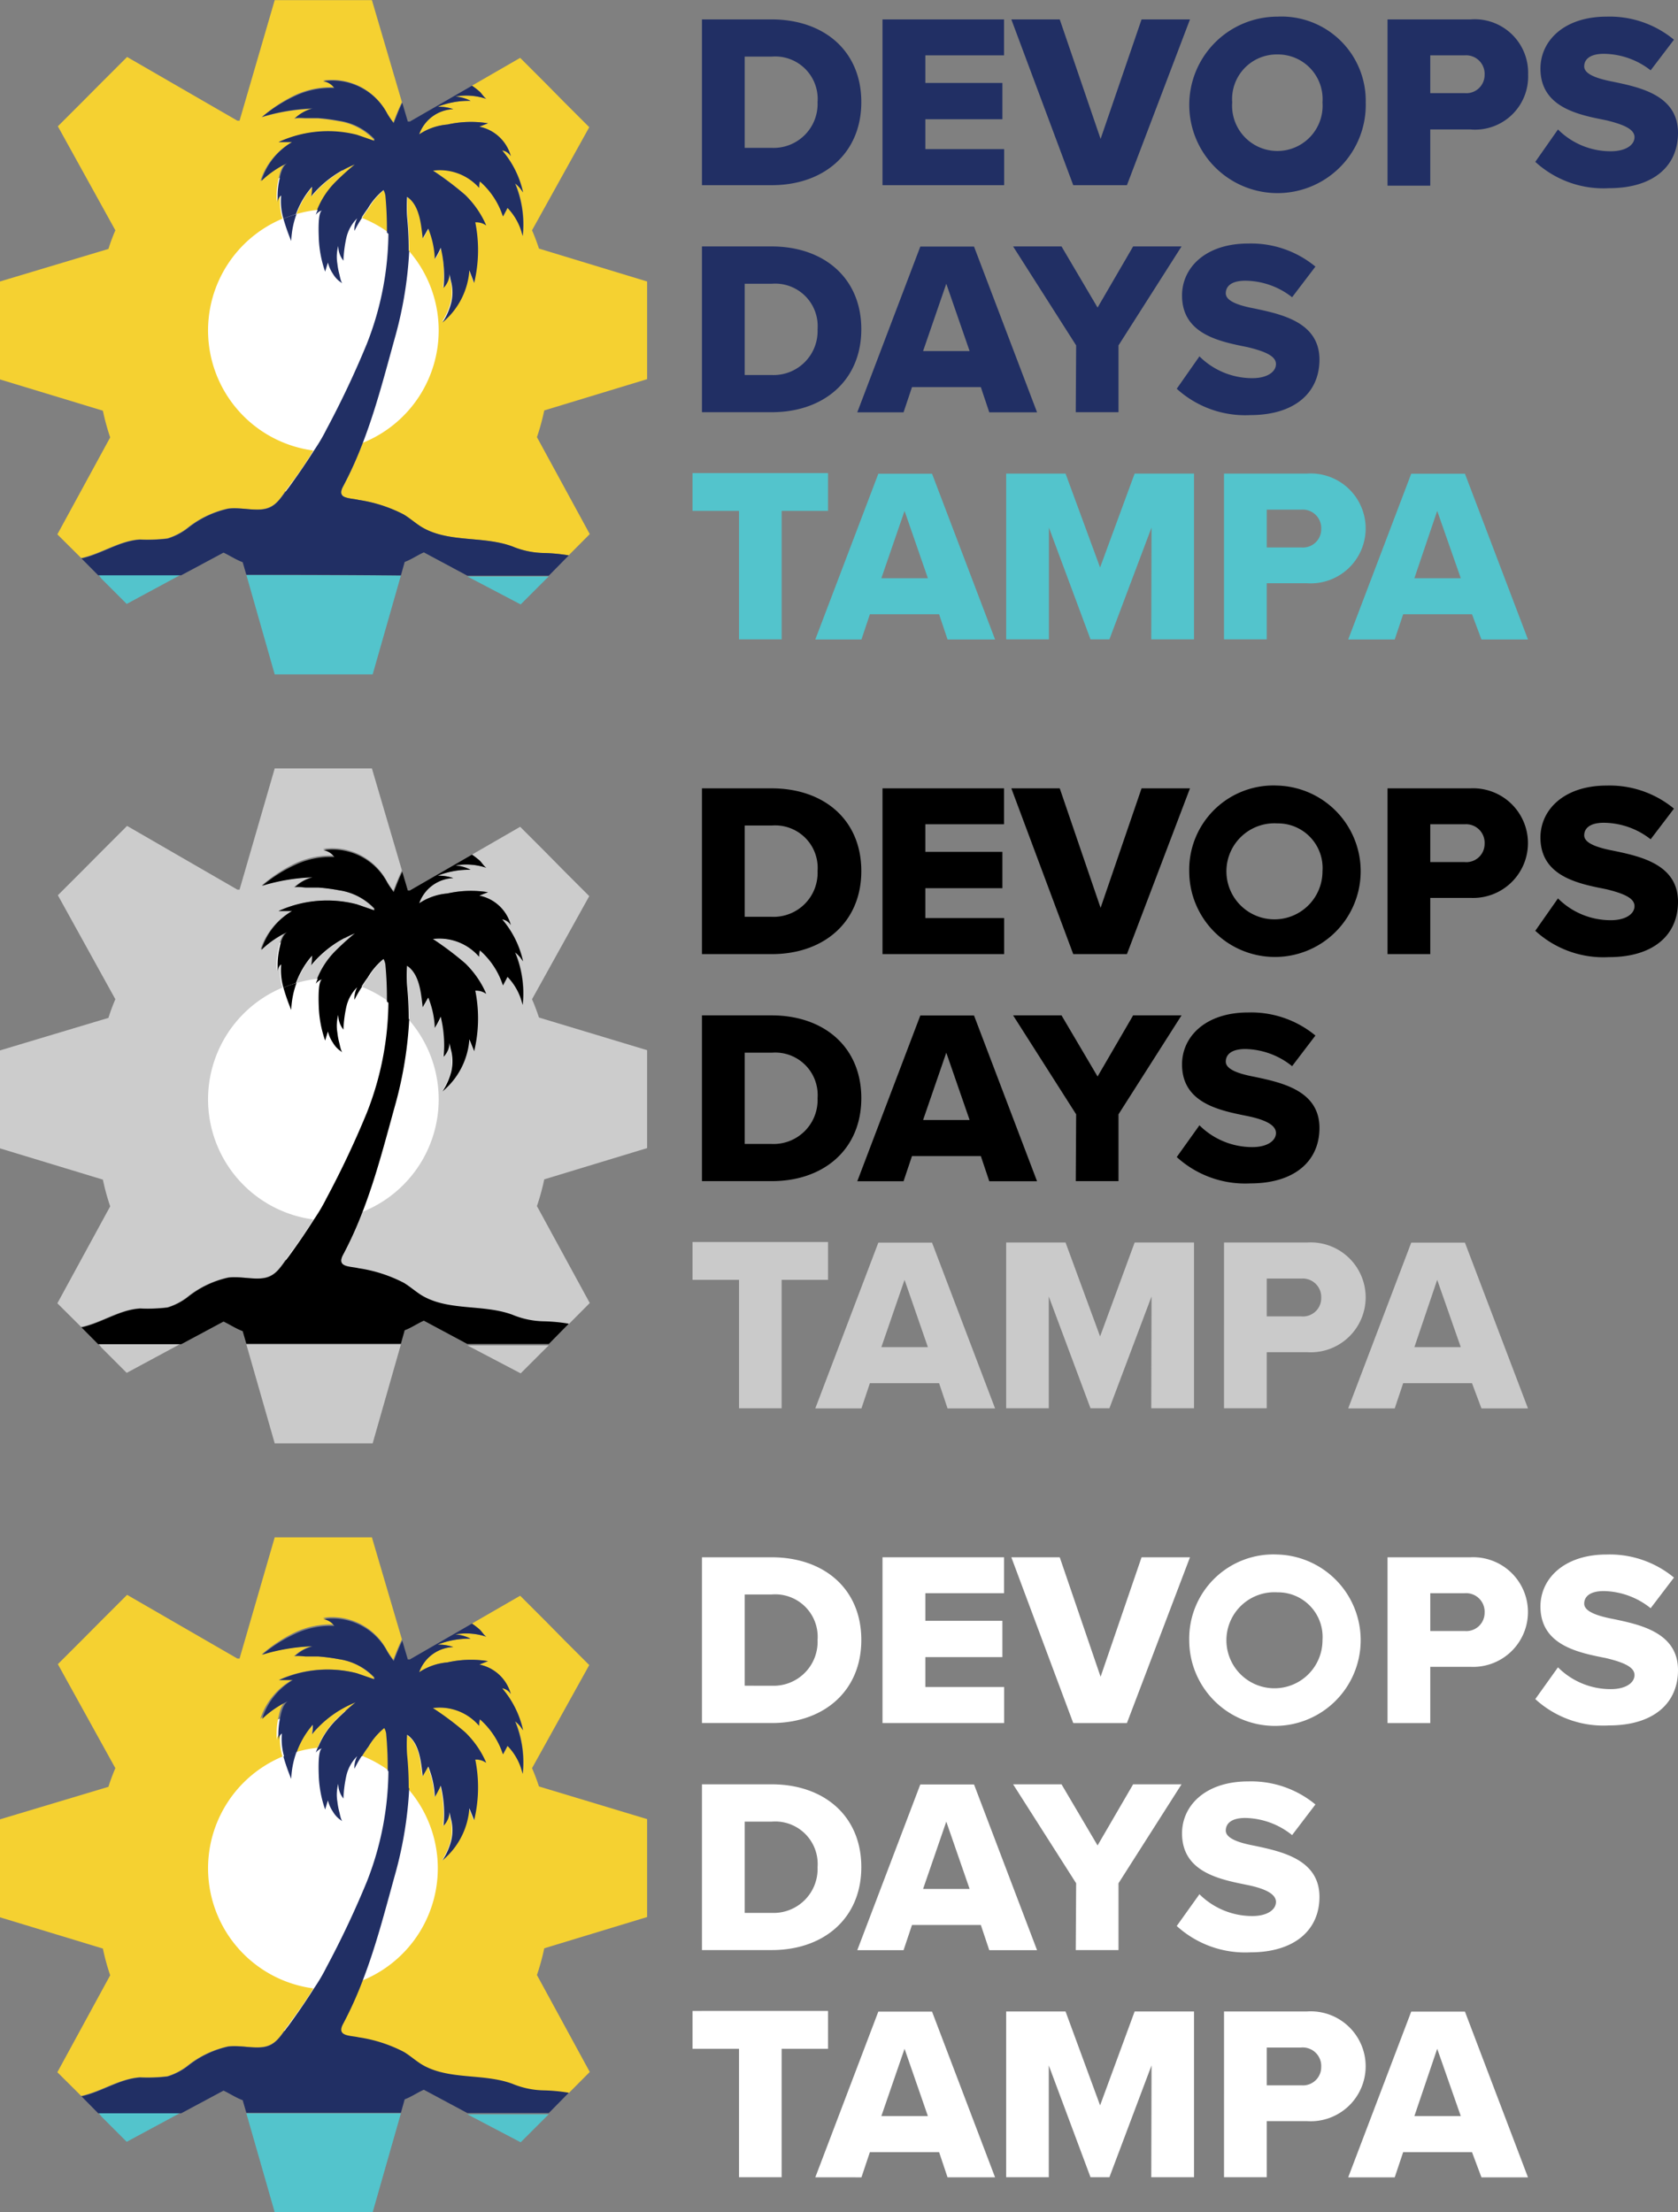 <svg id="Layer_1" data-name="Layer 1" xmlns="http://www.w3.org/2000/svg" width="133.1" height="175.49" viewBox="0 0 133.1 175.49">
  <rect x="0" y="0" width="133.1" height="175.49" fill="#808080" stroke="none"/>
  <title>DoDTA-SpriteSheet</title>
  <g>
    <circle cx="26.16" cy="26.48" r="12.99" style="fill: #fff"/>
    <g>
      <path d="M70.68,18.27H76.2c4.14,0,7.12,2.48,7.12,6.56s-3,6.59-7.1,6.59H70.68ZM76.2,28.46a3.49,3.49,0,0,0,3.65-3.63,3.37,3.37,0,0,0-3.63-3.61H74.07v7.24Z" transform="translate(-15 -16.73)" style="fill: #212f64"/>
      <path d="M85,18.27h9.64v2.85H88.4v2.19h6.11v2.88H88.4v2.37h6.25v2.86H85Z" transform="translate(-15 -16.73)" style="fill: #212f64"/>
      <path d="M95.22,18.27h3.84l3.24,9.48,3.25-9.48h3.84l-5,13.15h-4.26Z" transform="translate(-15 -16.73)" style="fill: #212f64"/>
      <path d="M116.33,18.05a6.68,6.68,0,0,1,7,6.8,7,7,0,1,1-7-6.8Zm0,3a3.54,3.54,0,0,0-3.59,3.8,3.59,3.59,0,1,0,7.16,0A3.54,3.54,0,0,0,116.33,21.05Z" transform="translate(-15 -16.73)" style="fill: #212f64"/>
      <path d="M125.06,18.27h6.58a4.24,4.24,0,0,1,4.57,4.37A4.21,4.21,0,0,1,131.64,27h-3.19v4.46h-3.39Zm6.13,2.85h-2.74v3h2.74a1.45,1.45,0,0,0,1.57-1.46A1.47,1.47,0,0,0,131.19,21.12Z" transform="translate(-15 -16.73)" style="fill: #212f64"/>
      <path d="M138.58,27a5.9,5.9,0,0,0,4.19,1.73c1.17,0,1.88-.49,1.88-1.12s-.85-1-2.25-1.34c-2.17-.43-5.21-1-5.21-4.1,0-2.21,1.88-4.12,5.25-4.12a8,8,0,0,1,5.34,1.83l-1.85,2.43A6.1,6.1,0,0,0,142.22,21c-1.12,0-1.56.45-1.56,1s.81.93,2.27,1.21c2.17.45,5.17,1.08,5.17,4.06,0,2.64-1.95,4.39-5.48,4.39a8,8,0,0,1-5.84-2.09Z" transform="translate(-15 -16.73)" style="fill: #212f64"/>
      <path d="M70.68,36.28H76.2c4.14,0,7.12,2.49,7.12,6.57s-3,6.58-7.1,6.58H70.68Zm5.52,10.2a3.49,3.49,0,0,0,3.65-3.63,3.37,3.37,0,0,0-3.63-3.61H74.07v7.24Z" transform="translate(-15 -16.73)" style="fill: #212f64"/>
      <path d="M92.8,47.44H87.34l-.67,2H83l5-13.15h4.26l5,13.15H93.47Zm-4.58-2.86h3.69l-1.85-5.34Z" transform="translate(-15 -16.73)" style="fill: #212f64"/>
      <path d="M100.36,44.13l-5-7.85H99.2l2.86,4.85,2.82-4.85h3.84l-5,7.85v5.3h-3.39Z" transform="translate(-15 -16.73)" style="fill: #212f64"/>
      <path d="M110.14,45a5.94,5.94,0,0,0,4.2,1.73c1.16,0,1.87-.49,1.87-1.12s-.85-1-2.25-1.34c-2.17-.44-5.2-1-5.2-4.1,0-2.21,1.87-4.12,5.24-4.12a8,8,0,0,1,5.34,1.83l-1.85,2.43A6.08,6.08,0,0,0,113.78,39c-1.12,0-1.55.45-1.55,1s.81.93,2.26,1.2c2.17.46,5.17,1.09,5.17,4.06,0,2.65-2,4.4-5.48,4.4a8.06,8.06,0,0,1-5.84-2.09Z" transform="translate(-15 -16.73)" style="fill: #212f64"/>
      <path d="M73.62,57.26H69.93v-3H80.68v3H77V67.45H73.62Z" transform="translate(-15 -16.73)" style="fill: #53c4cc"/>
      <path d="M89.49,65.46H84l-.67,2H79.67l5-13.15h4.26l5,13.15H90.16ZM84.91,62.6H88.6l-1.85-5.34Z" transform="translate(-15 -16.73)" style="fill: #53c4cc"/>
      <path d="M106.34,58.58,103,67.45h-1.5L98.2,58.58v8.87H94.81V54.3h4.71l2.74,7.45L105,54.3h4.71V67.45h-3.39Z" transform="translate(-15 -16.73)" style="fill: #53c4cc"/>
      <path d="M112.09,54.3h6.58a4.36,4.36,0,1,1,0,8.7h-3.19v4.45h-3.39Zm6.13,2.86h-2.74v3h2.74a1.45,1.45,0,0,0,1.58-1.46A1.47,1.47,0,0,0,118.22,57.16Z" transform="translate(-15 -16.73)" style="fill: #53c4cc"/>
      <path d="M131.76,65.46H126.3l-.67,2h-3.69l5-13.15h4.26l5,13.15h-3.69Zm-4.57-2.86h3.68L129,57.26Z" transform="translate(-15 -16.73)" style="fill: #53c4cc"/>
    </g>
    <g>
      <path d="M41.63,31.18a20.68,20.68,0,0,1,1.56-1.41,8.64,8.64,0,0,0-3.47,2.54,3.21,3.21,0,0,0,.07-.76,6.76,6.76,0,0,0-1.27,2.16,9.87,9.87,0,0,1,1.67-.33A6.56,6.56,0,0,1,41.63,31.18Z" transform="translate(-15 -16.73)" style="fill: #f5d131"/>
      <path d="M45.65,32.22a1.2,1.2,0,0,0-.15-.45,5.44,5.44,0,0,0-1.25,1.47c-.19.25-.36.51-.53.78a9.69,9.69,0,0,1,2.05,1.12A28.63,28.63,0,0,0,45.65,32.22Z" transform="translate(-15 -16.73)" style="fill: #f5d131"/>
      <path d="M56.3,64.68l2-2,.23-.22-6.46,0Z" transform="translate(-15 -16.73)" style="fill: #53c4cc"/>
      <path d="M23.05,62.64l2,2,4.32-2.33q-3.28,0-6.58,0Z" transform="translate(-15 -16.73)" style="fill: #53c4cc"/>
      <path d="M40.05,33.77a.93.93,0,0,1,.51-.35c-.38.1-.28,1.95-.27,2.28a9.08,9.08,0,0,0,.5,2.58l.22-.72a2.79,2.79,0,0,0,.39.88,2.11,2.11,0,0,0,.77.77c-.13-.07-.22-.62-.26-.76a5.5,5.5,0,0,1-.15-.81,3.31,3.31,0,0,1,.07-1.4,1.89,1.89,0,0,0,.41,1.17,10,10,0,0,1,.23-1.8,3.21,3.21,0,0,1,.86-1.56,2,2,0,0,0-.22,1A11.18,11.18,0,0,1,43.72,34a9.62,9.62,0,0,0-3-.68l-.49,0C40.14,33.51,40.09,33.64,40.05,33.77Z" transform="translate(-15 -16.73)" style="fill: #212f64"/>
      <path d="M37.48,34.08a16.15,16.15,0,0,0,.62,1.77,7,7,0,0,1,.42-2.14C38.16,33.82,37.82,33.94,37.48,34.08Z" transform="translate(-15 -16.73)" style="fill: #212f64"/>
      <path d="M26.08,59.52a13.17,13.17,0,0,0,2.18-.08,5,5,0,0,0,1.6-.83,7.84,7.84,0,0,1,3.21-1.54c1-.13,2.06.24,3,0s1.25-1,1.78-1.67c.73-.95,1.42-1.92,2-2.93a9.61,9.61,0,0,1-2.45-18.39,5,5,0,0,1-.18-1.84.66.66,0,0,0-.26.58,6.18,6.18,0,0,1,.16-2c.07-.36.25-1,.62-1.16a7.68,7.68,0,0,0-2.09,1.43A5.46,5.46,0,0,1,38.17,28L37.1,28a9.32,9.32,0,0,1,6.15-.54l1.39.48,0-.15a4.81,4.81,0,0,0-2.78-1.44,15.39,15.39,0,0,0-1.66-.22c-.32,0-.64,0-1,0-.16,0-.77-.06-.89.05a3.2,3.2,0,0,1,1.43-.81,15.38,15.38,0,0,0-4,.67,11.75,11.75,0,0,1,2.65-1.76,6.53,6.53,0,0,1,3.1-.62,1.31,1.31,0,0,0-.88-.54,4.92,4.92,0,0,1,5.09,2.59,7.51,7.51,0,0,0,.5.73c.22-.55.42-1.1.68-1.61l-2.38-8.09H36.79L34,26.31a.41.41,0,0,0-.16,0l-8.76-5.06-2,2-1.49,1.5-2,2L24.15,35a15.45,15.45,0,0,0-.55,1.48L15,39.06v7.77l8.16,2.48a18.37,18.37,0,0,0,.58,2.12l-4.19,7.69L21.44,61h0C23.05,60.64,24.46,59.62,26.08,59.52Z" transform="translate(-15 -16.73)" style="fill: #f5d131"/>
      <path d="M36.79,70.23h7.77l2.24-7.85c-4.86,0-9.57-.05-12.26-.05Z" transform="translate(-15 -16.73)" style="fill: #53c4cc"/>
      <path d="M57.75,36.45A15.63,15.63,0,0,0,57.2,35l4.54-8.18-2-2-1.48-1.5-2-2-3.83,2.21a6,6,0,0,1,.62.48c.14.13.38.51.54.57a5,5,0,0,0-2.49-.19,3.05,3.05,0,0,1,1.22.34,6.67,6.67,0,0,0-2.61.47,3.5,3.5,0,0,1,1.24.19,3,3,0,0,0-2.71,2,4.74,4.74,0,0,1,2.24-.78,8.52,8.52,0,0,1,3.22-.1l-.69.27a3.25,3.25,0,0,1,2.5,2.34,1,1,0,0,0-.69-.46A7.56,7.56,0,0,1,56.51,32a2.54,2.54,0,0,0-.63-.72,8.48,8.48,0,0,1,.6,4.17,4.68,4.68,0,0,0-1.2-2.23l-.36.68a6.22,6.22,0,0,0-1.83-2.78,1.49,1.49,0,0,0-.06.51,4.16,4.16,0,0,0-3.73-1.41,25.22,25.22,0,0,1,2.56,1.93,7.49,7.49,0,0,1,1.67,2.42,1.35,1.35,0,0,0-.87-.25,11.15,11.15,0,0,1-.09,4.81l-.38-1a5.92,5.92,0,0,1-2.14,4.14,5.15,5.15,0,0,0,.71-1.62,3.53,3.53,0,0,0,0-1.55,5.47,5.47,0,0,1-.14-.68,1.66,1.66,0,0,1-.48,1.1A9.5,9.5,0,0,0,50,36.39a7.56,7.56,0,0,1-.47.89A7.13,7.13,0,0,0,49,34.87l-.44.77c-.13-1.08-.22-2.63-1.24-3.29a11.75,11.75,0,0,0,0,1.57,25.73,25.73,0,0,1,.13,2.63.34.34,0,0,0,0,.1,9.61,9.61,0,0,1-3.68,15.21,29.78,29.78,0,0,1-1.56,3.46c-.55,1,.54.9,1.23,1.07A11.4,11.4,0,0,1,47,57.54c.49.31.93.71,1.43,1,2.12,1.27,4.88.68,7.2,1.54a6.79,6.79,0,0,0,2.47.52,13.81,13.81,0,0,1,2,.19l1.68-1.69-4.19-7.69a18.37,18.37,0,0,0,.58-2.12l8.16-2.48V39.06Z" transform="translate(-15 -16.73)" style="fill: #f5d131"/>
      <path d="M21.44,61l.11.12,1.24,1.25q3.3,0,6.58,0l3.36-1.8c.49.23,1,.57,1.52.76l.29,1c2.69,0,7.4,0,12.26.05l.3-1.07c.52-.19,1-.53,1.52-.76l3.45,1.85,6.46,0,1.27-1.29.32-.32a13.81,13.81,0,0,0-2-.19,6.79,6.79,0,0,1-2.47-.52c-2.32-.86-5.08-.27-7.2-1.54-.5-.31-.94-.71-1.43-1a11.4,11.4,0,0,0-3.57-1.15c-.69-.17-1.78-.06-1.23-1.07a29.78,29.78,0,0,0,1.56-3.46c1.08-2.8,1.81-5.71,2.62-8.61a31.33,31.33,0,0,0,1.06-6.6,9.83,9.83,0,0,0-1.65-1.51A24.37,24.37,0,0,1,44.1,44a74,74,0,0,1-3.21,6.8c-.29.58-.62,1.14-1,1.69-.63,1-1.32,2-2,2.93-.53.67-.93,1.46-1.78,1.67s-2-.13-3,0a7.84,7.84,0,0,0-3.21,1.54,5,5,0,0,1-1.6.83,13.17,13.17,0,0,1-2.18.08c-1.62.1-3,1.12-4.6,1.48Z" transform="translate(-15 -16.73)" style="fill: #212f64"/>
      <path d="M47.42,36.65a.34.34,0,0,1,0-.1,25.73,25.73,0,0,0-.13-2.63,11.75,11.75,0,0,1,0-1.57c1,.66,1.11,2.21,1.24,3.29l.44-.77a7.13,7.13,0,0,1,.52,2.41,7.56,7.56,0,0,0,.47-.89,9.5,9.5,0,0,1,.22,3.18,1.66,1.66,0,0,0,.48-1.1,5.47,5.47,0,0,0,.14.68,3.53,3.53,0,0,1,0,1.55,5.15,5.15,0,0,1-.71,1.62,5.92,5.92,0,0,0,2.14-4.14l.38,1a11.15,11.15,0,0,0,.09-4.81,1.35,1.35,0,0,1,.87.25,7.49,7.49,0,0,0-1.67-2.42,25.22,25.22,0,0,0-2.56-1.93A4.16,4.16,0,0,1,53,31.63a1.49,1.49,0,0,1,.06-.51,6.22,6.22,0,0,1,1.83,2.78l.36-.68a4.68,4.68,0,0,1,1.2,2.23,8.48,8.48,0,0,0-.6-4.17,2.54,2.54,0,0,1,.63.72,7.56,7.56,0,0,0-1.65-3.34,1,1,0,0,1,.69.46,3.25,3.25,0,0,0-2.5-2.34l.69-.27a8.52,8.52,0,0,0-3.22.1,4.74,4.74,0,0,0-2.24.78,3,3,0,0,1,2.71-2,3.5,3.5,0,0,0-1.24-.19,6.67,6.67,0,0,1,2.61-.47,3.05,3.05,0,0,0-1.22-.34,5,5,0,0,1,2.49.19c-.16-.06-.4-.44-.54-.57a6,6,0,0,0-.62-.48l-4.94,2.85a.4.4,0,0,0-.15,0l-.44-1.49c-.26.51-.46,1.06-.68,1.61a7.51,7.51,0,0,1-.5-.73,4.92,4.92,0,0,0-5.09-2.59,1.31,1.31,0,0,1,.88.54,6.53,6.53,0,0,0-3.1.62A11.75,11.75,0,0,0,35.8,26a15.38,15.38,0,0,1,4-.67,3.2,3.2,0,0,0-1.43.81c.12-.11.73-.05.89-.05.32,0,.64,0,1,0a15.39,15.39,0,0,1,1.66.22,4.81,4.81,0,0,1,2.78,1.44l0,.15-1.39-.48A9.32,9.32,0,0,0,37.1,28l1.07,0a5.46,5.46,0,0,0-2.44,3.09,7.68,7.68,0,0,1,2.09-1.43c-.37.17-.55.8-.62,1.16a6.18,6.18,0,0,0-.16,2,.66.66,0,0,1,.26-.58,5,5,0,0,0,.18,1.84c.34-.14.68-.26,1-.37a6.76,6.76,0,0,1,1.27-2.16,3.21,3.21,0,0,1-.07.76,8.64,8.64,0,0,1,3.47-2.54,20.68,20.68,0,0,0-1.56,1.41,6.56,6.56,0,0,0-1.44,2.2l.49,0a9.62,9.62,0,0,1,3,.68c.17-.27.34-.53.53-.78a5.44,5.44,0,0,1,1.25-1.47,1.2,1.2,0,0,1,.15.45,28.63,28.63,0,0,1,.12,2.92" transform="translate(-15 -16.73)" style="fill: #212f64"/>
    </g>
  </g>
  <g>
    <circle cx="25.67" cy="87.31" r="12.99" style="fill: #fff"/>
    <g>
      <path d="M70.68,79.27H76.2c4.14,0,7.12,2.48,7.12,6.56s-3,6.59-7.1,6.59H70.68ZM76.2,89.46a3.49,3.49,0,0,0,3.65-3.63,3.37,3.37,0,0,0-3.63-3.61H74.07v7.24Z" transform="translate(-15 -16.73)"/>
      <path d="M85,79.27h9.64v2.85H88.4v2.19h6.11v2.88H88.4v2.37h6.25v2.86H85Z" transform="translate(-15 -16.73)"/>
      <path d="M95.22,79.27h3.84l3.24,9.48,3.25-9.48h3.84l-5,13.15h-4.26Z" transform="translate(-15 -16.73)"/>
      <path d="M116.33,79.05a6.8,6.8,0,1,1-7,6.8A6.68,6.68,0,0,1,116.33,79.05Zm0,3a3.81,3.81,0,1,0,3.57,3.8A3.54,3.54,0,0,0,116.33,82.05Z" transform="translate(-15 -16.73)"/>
      <path d="M125.06,79.27h6.58a4.35,4.35,0,1,1,0,8.69h-3.19v4.46h-3.39Zm6.13,2.85h-2.74v3h2.74a1.45,1.45,0,0,0,1.57-1.46A1.47,1.47,0,0,0,131.19,82.12Z" transform="translate(-15 -16.73)"/>
      <path d="M138.58,88a5.9,5.9,0,0,0,4.19,1.73c1.17,0,1.88-.49,1.88-1.12s-.85-1-2.25-1.34c-2.17-.43-5.21-1-5.21-4.1,0-2.21,1.88-4.12,5.25-4.12a8,8,0,0,1,5.34,1.83l-1.85,2.43A6.1,6.1,0,0,0,142.22,82c-1.12,0-1.56.45-1.56,1s.81.93,2.27,1.21c2.17.45,5.17,1.08,5.17,4.06,0,2.64-1.95,4.39-5.48,4.39a8,8,0,0,1-5.84-2.09Z" transform="translate(-15 -16.73)"/>
      <path d="M70.68,97.28H76.2c4.14,0,7.12,2.49,7.12,6.57s-3,6.58-7.1,6.58H70.68Zm5.52,10.2a3.49,3.49,0,0,0,3.65-3.63,3.37,3.37,0,0,0-3.63-3.61H74.07v7.24Z" transform="translate(-15 -16.73)"/>
      <path d="M92.8,108.44H87.34l-.67,2H83l5-13.15h4.26l5,13.15H93.47Zm-4.58-2.86h3.69l-1.85-5.34Z" transform="translate(-15 -16.73)"/>
      <path d="M100.36,105.13l-5-7.85H99.2l2.86,4.85,2.82-4.85h3.84l-5,7.85v5.3h-3.39Z" transform="translate(-15 -16.73)"/>
      <path d="M110.14,106a5.94,5.94,0,0,0,4.2,1.73c1.16,0,1.87-.49,1.87-1.12s-.85-1.05-2.25-1.34c-2.17-.44-5.2-1-5.2-4.1,0-2.21,1.87-4.12,5.24-4.12a8,8,0,0,1,5.34,1.83l-1.85,2.43a6.08,6.08,0,0,0-3.71-1.36c-1.12,0-1.55.45-1.55,1s.81.93,2.26,1.2c2.17.46,5.17,1.09,5.17,4.06,0,2.65-2,4.4-5.48,4.4a8.06,8.06,0,0,1-5.84-2.09Z" transform="translate(-15 -16.73)"/>
      <path d="M73.62,118.26H69.93v-3H80.68v3H77v10.19H73.62Z" transform="translate(-15 -16.73)" style="fill: #cacaca"/>
      <path d="M89.49,126.46H84l-.67,2H79.67l5-13.15h4.26l5,13.15H90.16Zm-4.58-2.86H88.6l-1.85-5.34Z" transform="translate(-15 -16.73)" style="fill: #cacaca"/>
      <path d="M106.34,119.58,103,128.45h-1.5l-3.31-8.87v8.87H94.81V115.3h4.71l2.74,7.45L105,115.3h4.71v13.15h-3.39Z" transform="translate(-15 -16.73)" style="fill: #cacaca"/>
      <path d="M112.09,115.3h6.58a4.36,4.36,0,1,1,0,8.7h-3.19v4.45h-3.39Zm6.13,2.86h-2.74v3h2.74a1.45,1.45,0,0,0,1.58-1.46A1.47,1.47,0,0,0,118.22,118.16Z" transform="translate(-15 -16.73)" style="fill: #cacaca"/>
      <path d="M131.76,126.46H126.3l-.67,2h-3.69l5-13.15h4.26l5,13.15h-3.69Zm-4.57-2.86h3.68L129,118.26Z" transform="translate(-15 -16.73)" style="fill: #cacaca"/>
    </g>
    <g>
      <path d="M41.63,92.18a20.68,20.68,0,0,1,1.56-1.41,8.64,8.64,0,0,0-3.47,2.54,3.21,3.21,0,0,0,.07-.76,6.76,6.76,0,0,0-1.27,2.16,9.87,9.87,0,0,1,1.67-.33A6.56,6.56,0,0,1,41.63,92.18Z" transform="translate(-15 -16.73)" style="fill: #ccc"/>
      <path d="M45.65,93.22a1.2,1.2,0,0,0-.15-.45,5.44,5.44,0,0,0-1.25,1.47c-.19.25-.36.51-.53.78a9.69,9.69,0,0,1,2.05,1.12A28.63,28.63,0,0,0,45.65,93.22Z" transform="translate(-15 -16.73)" style="fill: #ccc"/>
      <path d="M56.3,125.68l2-2,.23-.22-6.46,0Z" transform="translate(-15 -16.73)" style="fill: #cacaca"/>
      <path d="M23.05,123.64l2,2,4.32-2.33q-3.28,0-6.58,0Z" transform="translate(-15 -16.73)" style="fill: #cacaca"/>
      <path d="M40.05,94.77a.93.93,0,0,1,.51-.35c-.38.1-.28,2-.27,2.28a9.08,9.08,0,0,0,.5,2.58l.22-.72a2.79,2.79,0,0,0,.39.88,2.11,2.11,0,0,0,.77.77c-.13-.07-.22-.62-.26-.76a5.5,5.5,0,0,1-.15-.81,3.31,3.31,0,0,1,.07-1.4,1.89,1.89,0,0,0,.41,1.17,10,10,0,0,1,.23-1.8,3.21,3.21,0,0,1,.86-1.56,2,2,0,0,0-.22,1A11.18,11.18,0,0,1,43.72,95a9.62,9.62,0,0,0-3-.68l-.49,0C40.14,94.51,40.09,94.64,40.05,94.77Z" transform="translate(-15 -16.73)"/>
      <path d="M37.48,95.08a16.15,16.15,0,0,0,.62,1.77,7,7,0,0,1,.42-2.14C38.16,94.82,37.82,94.94,37.48,95.08Z" transform="translate(-15 -16.73)"/>
      <path d="M26.08,120.52a13.17,13.17,0,0,0,2.18-.08,5,5,0,0,0,1.6-.83,7.84,7.84,0,0,1,3.21-1.54c1-.13,2.06.24,3,0s1.25-1,1.78-1.67c.73-1,1.42-1.92,2-2.93a9.61,9.61,0,0,1-2.45-18.39,5,5,0,0,1-.18-1.84.66.66,0,0,0-.26.58,6.18,6.18,0,0,1,.16-2c.07-.36.25-1,.62-1.16a7.68,7.68,0,0,0-2.09,1.43A5.46,5.46,0,0,1,38.17,89L37.1,89a9.32,9.32,0,0,1,6.15-.54l1.39.48,0-.15a4.81,4.81,0,0,0-2.78-1.44,15.39,15.39,0,0,0-1.66-.22c-.32,0-.64,0-1,0-.16,0-.77-.06-.89,0a3.2,3.2,0,0,1,1.43-.81,15.38,15.38,0,0,0-4,.67,11.75,11.75,0,0,1,2.65-1.76,6.53,6.53,0,0,1,3.1-.62,1.31,1.31,0,0,0-.88-.54,4.92,4.92,0,0,1,5.09,2.59,7.51,7.51,0,0,0,.5.73c.22-.55.42-1.1.68-1.61l-2.38-8.09H36.79L34,87.31a.41.41,0,0,0-.16,0l-8.76-5.06-2,2-1.49,1.5-2,2L24.15,96a15.45,15.45,0,0,0-.55,1.48L15,100.06v7.77l8.16,2.48a18.37,18.37,0,0,0,.58,2.12l-4.19,7.69L21.44,122h0C23.05,121.64,24.46,120.62,26.08,120.52Z" transform="translate(-15 -16.73)" style="fill: #ccc"/>
      <path d="M36.79,131.23h7.77l2.24-7.85c-4.86,0-9.57,0-12.26,0Z" transform="translate(-15 -16.73)" style="fill: #cacaca"/>
      <path d="M57.75,97.45A15.63,15.63,0,0,0,57.2,96l4.54-8.18-2-2-1.48-1.5-2-2-3.83,2.21a6,6,0,0,1,.62.48c.14.13.38.51.54.57a5,5,0,0,0-2.49-.19,3.05,3.05,0,0,1,1.22.34,6.67,6.67,0,0,0-2.61.47,3.5,3.5,0,0,1,1.24.19,3,3,0,0,0-2.71,2,4.74,4.74,0,0,1,2.24-.78,8.52,8.52,0,0,1,3.22-.1l-.69.27a3.25,3.25,0,0,1,2.5,2.34,1,1,0,0,0-.69-.46A7.56,7.56,0,0,1,56.51,93a2.54,2.54,0,0,0-.63-.72,8.48,8.48,0,0,1,.6,4.17,4.68,4.68,0,0,0-1.2-2.23l-.36.68a6.22,6.22,0,0,0-1.83-2.78,1.49,1.49,0,0,0-.06.51,4.16,4.16,0,0,0-3.73-1.41,25.22,25.22,0,0,1,2.56,1.93,7.49,7.49,0,0,1,1.67,2.42,1.35,1.35,0,0,0-.87-.25,11.15,11.15,0,0,1-.09,4.81l-.38-.95a5.92,5.92,0,0,1-2.14,4.14,5.15,5.15,0,0,0,.71-1.62,3.53,3.53,0,0,0,0-1.55,5.47,5.47,0,0,1-.14-.68,1.66,1.66,0,0,1-.48,1.1A9.5,9.5,0,0,0,50,97.39a7.56,7.56,0,0,1-.47.89A7.13,7.13,0,0,0,49,95.87l-.44.77c-.13-1.08-.22-2.63-1.24-3.29a11.75,11.75,0,0,0,0,1.57,25.73,25.73,0,0,1,.13,2.63.34.34,0,0,0,0,.1,9.61,9.61,0,0,1-3.68,15.21,29.78,29.78,0,0,1-1.56,3.46c-.55,1,.54.9,1.23,1.07A11.4,11.4,0,0,1,47,118.54c.49.31.93.71,1.43,1,2.12,1.27,4.88.68,7.2,1.54a6.79,6.79,0,0,0,2.47.52,13.81,13.81,0,0,1,2,.19l1.68-1.69-4.19-7.69a18.37,18.37,0,0,0,.58-2.12l8.16-2.48v-7.77Z" transform="translate(-15 -16.73)" style="fill: #ccc"/>
      <path d="M21.44,122l.11.12,1.24,1.25q3.3,0,6.58,0l3.36-1.8c.49.23,1,.57,1.52.76l.29,1c2.69,0,7.4,0,12.26,0l.3-1.07c.52-.19,1-.53,1.52-.76l3.45,1.85,6.46,0,1.27-1.29.32-.32a13.81,13.81,0,0,0-2-.19,6.79,6.79,0,0,1-2.47-.52c-2.32-.86-5.08-.27-7.2-1.54-.5-.31-.94-.71-1.43-1a11.4,11.4,0,0,0-3.57-1.15c-.69-.17-1.78-.06-1.23-1.07a29.78,29.78,0,0,0,1.56-3.46c1.08-2.8,1.81-5.71,2.62-8.61a31.33,31.33,0,0,0,1.06-6.6,9.83,9.83,0,0,0-1.65-1.51A24.37,24.37,0,0,1,44.1,105a74,74,0,0,1-3.21,6.8c-.29.58-.62,1.14-1,1.69-.63,1-1.32,2-2,2.93-.53.67-.93,1.46-1.78,1.67s-2-.13-3,0a7.84,7.84,0,0,0-3.21,1.54,5,5,0,0,1-1.6.83,13.17,13.17,0,0,1-2.18.08c-1.62.1-3,1.12-4.6,1.48Z" transform="translate(-15 -16.73)"/>
      <path d="M47.42,97.65a.34.34,0,0,1,0-.1,25.73,25.73,0,0,0-.13-2.63,11.75,11.75,0,0,1,0-1.57c1,.66,1.11,2.21,1.24,3.29l.44-.77a7.13,7.13,0,0,1,.52,2.41,7.56,7.56,0,0,0,.47-.89,9.5,9.5,0,0,1,.22,3.18,1.66,1.66,0,0,0,.48-1.1,5.47,5.47,0,0,0,.14.68,3.53,3.53,0,0,1,0,1.55,5.15,5.15,0,0,1-.71,1.62,5.92,5.92,0,0,0,2.14-4.14l.38.95a11.15,11.15,0,0,0,.09-4.81,1.35,1.35,0,0,1,.87.25,7.49,7.49,0,0,0-1.67-2.42,25.22,25.22,0,0,0-2.56-1.93A4.16,4.16,0,0,1,53,92.63a1.49,1.49,0,0,1,.06-.51,6.22,6.22,0,0,1,1.83,2.78l.36-.68a4.68,4.68,0,0,1,1.2,2.23,8.48,8.48,0,0,0-.6-4.17,2.54,2.54,0,0,1,.63.72,7.56,7.56,0,0,0-1.65-3.34,1,1,0,0,1,.69.46,3.25,3.25,0,0,0-2.5-2.34l.69-.27a8.52,8.52,0,0,0-3.22.1,4.74,4.74,0,0,0-2.24.78,3,3,0,0,1,2.71-2,3.5,3.5,0,0,0-1.24-.19,6.67,6.67,0,0,1,2.61-.47,3.05,3.05,0,0,0-1.22-.34,5,5,0,0,1,2.49.19c-.16-.06-.4-.44-.54-.57a6,6,0,0,0-.62-.48l-4.94,2.85a.4.4,0,0,0-.15,0l-.44-1.49c-.26.51-.46,1.06-.68,1.61a7.51,7.51,0,0,1-.5-.73,4.92,4.92,0,0,0-5.09-2.59,1.31,1.31,0,0,1,.88.54,6.53,6.53,0,0,0-3.1.62A11.75,11.75,0,0,0,35.8,87a15.38,15.38,0,0,1,4-.67,3.2,3.2,0,0,0-1.43.81c.12-.11.73,0,.89,0,.32,0,.64,0,1,0a15.39,15.39,0,0,1,1.66.22,4.81,4.81,0,0,1,2.78,1.44l0,.15-1.39-.48A9.32,9.32,0,0,0,37.1,89l1.07,0a5.46,5.46,0,0,0-2.44,3.09,7.68,7.68,0,0,1,2.09-1.43c-.37.17-.55.8-.62,1.16a6.18,6.18,0,0,0-.16,2,.66.66,0,0,1,.26-.58,5,5,0,0,0,.18,1.84c.34-.14.68-.26,1-.37a6.76,6.76,0,0,1,1.27-2.16,3.21,3.21,0,0,1-.07.76,8.64,8.64,0,0,1,3.47-2.54,20.68,20.68,0,0,0-1.56,1.41,6.56,6.56,0,0,0-1.44,2.2l.49,0a9.62,9.62,0,0,1,3,.68c.17-.27.34-.53.53-.78a5.44,5.44,0,0,1,1.25-1.47,1.2,1.2,0,0,1,.15.45,28.63,28.63,0,0,1,.12,2.92" transform="translate(-15 -16.73)"/>
    </g>
  </g>
  <g>
    <circle cx="26.3" cy="148.68" r="12.99" style="fill: #fff"/>
    <g>
      <path d="M70.68,140.27H76.2c4.14,0,7.12,2.48,7.12,6.56s-3,6.59-7.1,6.59H70.68Zm5.52,10.19a3.49,3.49,0,0,0,3.65-3.63,3.37,3.37,0,0,0-3.63-3.61H74.07v7.24Z" transform="translate(-15 -16.73)" style="fill: #fff"/>
      <path d="M85,140.27h9.64v2.85H88.4v2.19h6.11v2.88H88.4v2.37h6.25v2.86H85Z" transform="translate(-15 -16.73)" style="fill: #fff"/>
      <path d="M95.22,140.27h3.84l3.24,9.48,3.25-9.48h3.84l-5,13.15h-4.26Z" transform="translate(-15 -16.73)" style="fill: #fff"/>
      <path d="M116.33,140.05a6.8,6.8,0,1,1-7,6.8A6.68,6.68,0,0,1,116.33,140.05Zm0,3a3.81,3.81,0,1,0,3.57,3.8A3.54,3.54,0,0,0,116.33,143.05Z" transform="translate(-15 -16.73)" style="fill: #fff"/>
      <path d="M125.06,140.27h6.58a4.35,4.35,0,1,1,0,8.69h-3.19v4.46h-3.39Zm6.13,2.85h-2.74v3h2.74a1.45,1.45,0,0,0,1.57-1.46A1.47,1.47,0,0,0,131.19,143.12Z" transform="translate(-15 -16.73)" style="fill: #fff"/>
      <path d="M138.58,149a5.9,5.9,0,0,0,4.19,1.73c1.17,0,1.88-.49,1.88-1.12s-.85-1-2.25-1.34c-2.17-.43-5.21-1-5.21-4.1,0-2.21,1.88-4.12,5.25-4.12a8,8,0,0,1,5.34,1.83l-1.85,2.43a6.1,6.1,0,0,0-3.71-1.36c-1.12,0-1.56.45-1.56,1s.81.93,2.27,1.21c2.17.45,5.17,1.08,5.17,4.06,0,2.64-1.95,4.39-5.48,4.39a8,8,0,0,1-5.84-2.09Z" transform="translate(-15 -16.73)" style="fill: #fff"/>
      <path d="M70.68,158.28H76.2c4.14,0,7.12,2.49,7.12,6.57s-3,6.58-7.1,6.58H70.68Zm5.52,10.2a3.49,3.49,0,0,0,3.65-3.63,3.37,3.37,0,0,0-3.63-3.61H74.07v7.24Z" transform="translate(-15 -16.73)" style="fill: #fff"/>
      <path d="M92.8,169.44H87.34l-.67,2H83l5-13.15h4.26l5,13.15H93.47Zm-4.58-2.86h3.69l-1.85-5.34Z" transform="translate(-15 -16.73)" style="fill: #fff"/>
      <path d="M100.36,166.13l-5-7.85H99.2l2.86,4.85,2.82-4.85h3.84l-5,7.85v5.3h-3.39Z" transform="translate(-15 -16.73)" style="fill: #fff"/>
      <path d="M110.14,167a5.94,5.94,0,0,0,4.2,1.73c1.16,0,1.87-.49,1.87-1.12s-.85-1.05-2.25-1.34c-2.17-.44-5.2-1-5.2-4.1,0-2.21,1.87-4.12,5.24-4.12a8,8,0,0,1,5.34,1.83l-1.85,2.43a6.08,6.08,0,0,0-3.71-1.36c-1.12,0-1.55.45-1.55,1s.81.93,2.26,1.2c2.17.46,5.17,1.09,5.17,4.06,0,2.65-2,4.4-5.48,4.4a8.06,8.06,0,0,1-5.84-2.09Z" transform="translate(-15 -16.73)" style="fill: #fff"/>
      <path d="M73.62,179.26H69.93v-3H80.68v3H77v10.19H73.62Z" transform="translate(-15 -16.73)" style="fill: #fff"/>
      <path d="M89.49,187.46H84l-.67,2H79.67l5-13.15h4.26l5,13.15H90.16Zm-4.58-2.86H88.6l-1.85-5.34Z" transform="translate(-15 -16.73)" style="fill: #fff"/>
      <path d="M106.34,180.58,103,189.45h-1.5l-3.31-8.87v8.87H94.81V176.3h4.71l2.74,7.45L105,176.3h4.71v13.15h-3.39Z" transform="translate(-15 -16.73)" style="fill: #fff"/>
      <path d="M112.09,176.3h6.58a4.36,4.36,0,1,1,0,8.7h-3.19v4.45h-3.39Zm6.13,2.86h-2.74v3h2.74a1.45,1.45,0,0,0,1.58-1.46A1.47,1.47,0,0,0,118.22,179.16Z" transform="translate(-15 -16.73)" style="fill: #fff"/>
      <path d="M131.76,187.46H126.3l-.67,2h-3.69l5-13.15h4.26l5,13.15h-3.69Zm-4.57-2.86h3.68L129,179.26Z" transform="translate(-15 -16.73)" style="fill: #fff"/>
    </g>
    <g>
      <path d="M41.63,153.18a20.68,20.68,0,0,1,1.56-1.41,8.64,8.64,0,0,0-3.47,2.54,3.21,3.21,0,0,0,.07-.76,6.76,6.76,0,0,0-1.27,2.16,9.87,9.87,0,0,1,1.67-.33A6.56,6.56,0,0,1,41.63,153.18Z" transform="translate(-15 -16.73)" style="fill: #f5d131"/>
      <path d="M45.65,154.22a1.2,1.2,0,0,0-.15-.45,5.44,5.44,0,0,0-1.25,1.47c-.19.25-.36.51-.53.78a9.69,9.69,0,0,1,2.05,1.12A28.63,28.63,0,0,0,45.65,154.22Z" transform="translate(-15 -16.73)" style="fill: #f5d131"/>
      <path d="M56.3,186.68l2-2,.23-.22-6.46,0Z" transform="translate(-15 -16.73)" style="fill: #53c4cc"/>
      <path d="M23.05,184.64l2,2,4.32-2.33-6.58,0Z" transform="translate(-15 -16.73)" style="fill: #53c4cc"/>
      <path d="M40.05,155.77a.93.93,0,0,1,.51-.35c-.38.1-.28,2-.27,2.28a9.08,9.08,0,0,0,.5,2.58l.22-.72a2.79,2.79,0,0,0,.39.88,2.11,2.11,0,0,0,.77.77c-.13-.07-.22-.62-.26-.76a5.5,5.5,0,0,1-.15-.81,3.31,3.31,0,0,1,.07-1.4,1.89,1.89,0,0,0,.41,1.17,10,10,0,0,1,.23-1.8,3.21,3.21,0,0,1,.86-1.56,2,2,0,0,0-.22,1,11.18,11.18,0,0,1,.61-1.06,9.62,9.62,0,0,0-3-.68l-.49,0C40.14,155.51,40.09,155.64,40.05,155.77Z" transform="translate(-15 -16.73)" style="fill: #212f64"/>
      <path d="M37.48,156.08a16.15,16.15,0,0,0,.62,1.77,7,7,0,0,1,.42-2.14C38.16,155.82,37.82,155.94,37.48,156.08Z" transform="translate(-15 -16.73)" style="fill: #212f64"/>
      <path d="M26.08,181.52a13.17,13.17,0,0,0,2.18-.08,5,5,0,0,0,1.6-.83,7.84,7.84,0,0,1,3.21-1.54c1-.13,2.06.24,3,0s1.25-1,1.78-1.67c.73-1,1.42-1.92,2-2.93a9.61,9.61,0,0,1-2.45-18.39,5,5,0,0,1-.18-1.84.66.66,0,0,0-.26.58,6.18,6.18,0,0,1,.16-2c.07-.36.25-1,.62-1.16a7.68,7.68,0,0,0-2.09,1.43A5.46,5.46,0,0,1,38.17,150l-1.07,0a9.32,9.32,0,0,1,6.15-.54l1.39.48,0-.15a4.81,4.81,0,0,0-2.78-1.44,15.39,15.39,0,0,0-1.66-.22c-.32,0-.64,0-1,0-.16,0-.77-.06-.89,0a3.2,3.2,0,0,1,1.43-.81,15.38,15.38,0,0,0-4,.67,11.75,11.75,0,0,1,2.65-1.76,6.53,6.53,0,0,1,3.1-.62,1.31,1.31,0,0,0-.88-.54,4.92,4.92,0,0,1,5.09,2.59,7.51,7.51,0,0,0,.5.73c.22-.55.42-1.1.68-1.61l-2.38-8.09H36.79L34,148.31a.41.41,0,0,0-.16,0l-8.76-5.06-2,2-1.49,1.5-2,2L24.15,157a15.45,15.45,0,0,0-.55,1.48L15,161.06v7.77l8.16,2.48a17.84,17.84,0,0,0,.58,2.12l-4.19,7.69L21.44,183h0C23.05,182.64,24.46,181.63,26.08,181.52Z" transform="translate(-15 -16.73)" style="fill: #f5d131"/>
      <path d="M36.79,192.23h7.77l2.24-7.85c-4.86,0-9.57,0-12.26,0Z" transform="translate(-15 -16.73)" style="fill: #53c4cc"/>
      <path d="M57.75,158.45A15.63,15.63,0,0,0,57.2,157l4.54-8.18-2-2-1.48-1.5-2-2-3.83,2.21a6,6,0,0,1,.62.48c.14.13.38.51.54.57a5,5,0,0,0-2.49-.19,3.05,3.05,0,0,1,1.22.34,6.67,6.67,0,0,0-2.61.47,3.5,3.5,0,0,1,1.24.19,3,3,0,0,0-2.71,2,4.74,4.74,0,0,1,2.24-.78,8.52,8.52,0,0,1,3.22-.1l-.69.27a3.25,3.25,0,0,1,2.5,2.34,1,1,0,0,0-.69-.46A7.56,7.56,0,0,1,56.51,154a2.54,2.54,0,0,0-.63-.72,8.5,8.5,0,0,1,.6,4.17,4.6,4.6,0,0,0-1.2-2.22l-.36.67a6.28,6.28,0,0,0-1.83-2.78,1.51,1.51,0,0,0-.06.52,4.11,4.11,0,0,0-3.73-1.41,23.73,23.73,0,0,1,2.56,1.92,7.49,7.49,0,0,1,1.67,2.42,1.35,1.35,0,0,0-.87-.25,11.15,11.15,0,0,1-.09,4.81l-.38-.95a5.92,5.92,0,0,1-2.14,4.14,5.15,5.15,0,0,0,.71-1.62,3.53,3.53,0,0,0,0-1.55,5.72,5.72,0,0,1-.14-.67,1.66,1.66,0,0,1-.48,1.09,9.5,9.5,0,0,0-.22-3.18,7.56,7.56,0,0,1-.47.89,7.13,7.13,0,0,0-.52-2.41l-.44.77c-.13-1.08-.22-2.63-1.24-3.29a11.75,11.75,0,0,0,0,1.57,25.73,25.73,0,0,1,.13,2.63.34.34,0,0,0,0,.1,9.61,9.61,0,0,1-3.68,15.21,29.78,29.78,0,0,1-1.56,3.46c-.55,1,.54.91,1.23,1.07A11.4,11.4,0,0,1,47,179.54c.49.31.93.71,1.43,1,2.12,1.27,4.88.68,7.2,1.54a6.79,6.79,0,0,0,2.47.52,13.81,13.81,0,0,1,2,.19l1.68-1.69-4.19-7.69a18.37,18.37,0,0,0,.58-2.12l8.16-2.48v-7.77Z" transform="translate(-15 -16.73)" style="fill: #f5d131"/>
      <path d="M21.44,183l.11.12,1.24,1.26,6.58,0,3.36-1.8c.49.23,1,.57,1.52.76l.29,1c2.69,0,7.4,0,12.26,0l.3-1.07c.52-.19,1-.53,1.52-.76l3.45,1.85,6.46,0,1.27-1.29.32-.32a13.81,13.81,0,0,0-2-.19,6.79,6.79,0,0,1-2.47-.52c-2.32-.86-5.08-.27-7.2-1.54-.5-.31-.94-.71-1.43-1a11.4,11.4,0,0,0-3.57-1.15c-.69-.16-1.78-.06-1.23-1.07a29.78,29.78,0,0,0,1.56-3.46c1.08-2.79,1.81-5.71,2.62-8.61a31.33,31.33,0,0,0,1.06-6.6,9.83,9.83,0,0,0-1.65-1.51A24.37,24.37,0,0,1,44.1,166a74,74,0,0,1-3.21,6.8c-.29.58-.62,1.14-1,1.69-.63,1-1.32,2-2,2.93-.53.67-.93,1.46-1.78,1.67s-2-.13-3,0a7.84,7.84,0,0,0-3.21,1.54,5,5,0,0,1-1.6.83,13.17,13.17,0,0,1-2.18.08c-1.62.11-3,1.12-4.6,1.48Z" transform="translate(-15 -16.73)" style="fill: #212f64"/>
      <path d="M47.42,158.65a.34.34,0,0,1,0-.1,25.73,25.73,0,0,0-.13-2.63,11.75,11.75,0,0,1,0-1.57c1,.66,1.11,2.21,1.24,3.29l.44-.77a7.13,7.13,0,0,1,.52,2.41,7.56,7.56,0,0,0,.47-.89,9.5,9.5,0,0,1,.22,3.18,1.66,1.66,0,0,0,.48-1.09,5.72,5.72,0,0,0,.14.67,3.53,3.53,0,0,1,0,1.55,5.15,5.15,0,0,1-.71,1.62,5.92,5.92,0,0,0,2.14-4.14l.38.95a11.15,11.15,0,0,0,.09-4.81,1.35,1.35,0,0,1,.87.25,7.49,7.49,0,0,0-1.67-2.42,23.73,23.73,0,0,0-2.56-1.92A4.11,4.11,0,0,1,53,153.64a1.51,1.51,0,0,1,.06-.52,6.28,6.28,0,0,1,1.83,2.78l.36-.67a4.6,4.6,0,0,1,1.2,2.22,8.5,8.5,0,0,0-.6-4.17,2.54,2.54,0,0,1,.63.72,7.56,7.56,0,0,0-1.65-3.34,1,1,0,0,1,.69.46,3.25,3.25,0,0,0-2.5-2.34l.69-.27a8.52,8.52,0,0,0-3.22.1,4.74,4.74,0,0,0-2.24.78,3,3,0,0,1,2.71-2,3.5,3.5,0,0,0-1.24-.19,6.67,6.67,0,0,1,2.61-.47,3.05,3.05,0,0,0-1.22-.34,5,5,0,0,1,2.49.19c-.16-.06-.4-.44-.54-.57a6,6,0,0,0-.62-.48l-4.94,2.85a.4.4,0,0,0-.15,0l-.44-1.49c-.26.51-.46,1.06-.68,1.61a7.51,7.51,0,0,1-.5-.73,4.92,4.92,0,0,0-5.09-2.59,1.31,1.31,0,0,1,.88.54,6.53,6.53,0,0,0-3.1.62A11.75,11.75,0,0,0,35.8,148a15.38,15.38,0,0,1,4-.67,3.2,3.2,0,0,0-1.43.81c.12-.11.73,0,.89,0,.32,0,.64,0,1,0a15.39,15.39,0,0,1,1.66.22,4.81,4.81,0,0,1,2.78,1.44l0,.15-1.39-.48a9.32,9.32,0,0,0-6.15.54l1.07,0a5.46,5.46,0,0,0-2.44,3.09,7.68,7.68,0,0,1,2.09-1.43c-.37.17-.55.8-.62,1.16a6.18,6.18,0,0,0-.16,2,.66.66,0,0,1,.26-.58,5,5,0,0,0,.18,1.84c.34-.14.68-.26,1-.37a6.76,6.76,0,0,1,1.27-2.16,3.21,3.21,0,0,1-.07.76,8.64,8.64,0,0,1,3.47-2.54,20.68,20.68,0,0,0-1.56,1.41,6.56,6.56,0,0,0-1.44,2.2l.49,0a9.62,9.62,0,0,1,3,.68c.17-.27.34-.53.53-.78a5.44,5.44,0,0,1,1.25-1.47,1.2,1.2,0,0,1,.15.45,28.63,28.63,0,0,1,.12,2.92" transform="translate(-15 -16.73)" style="fill: #212f64"/>
    </g>
  </g>
</svg>
